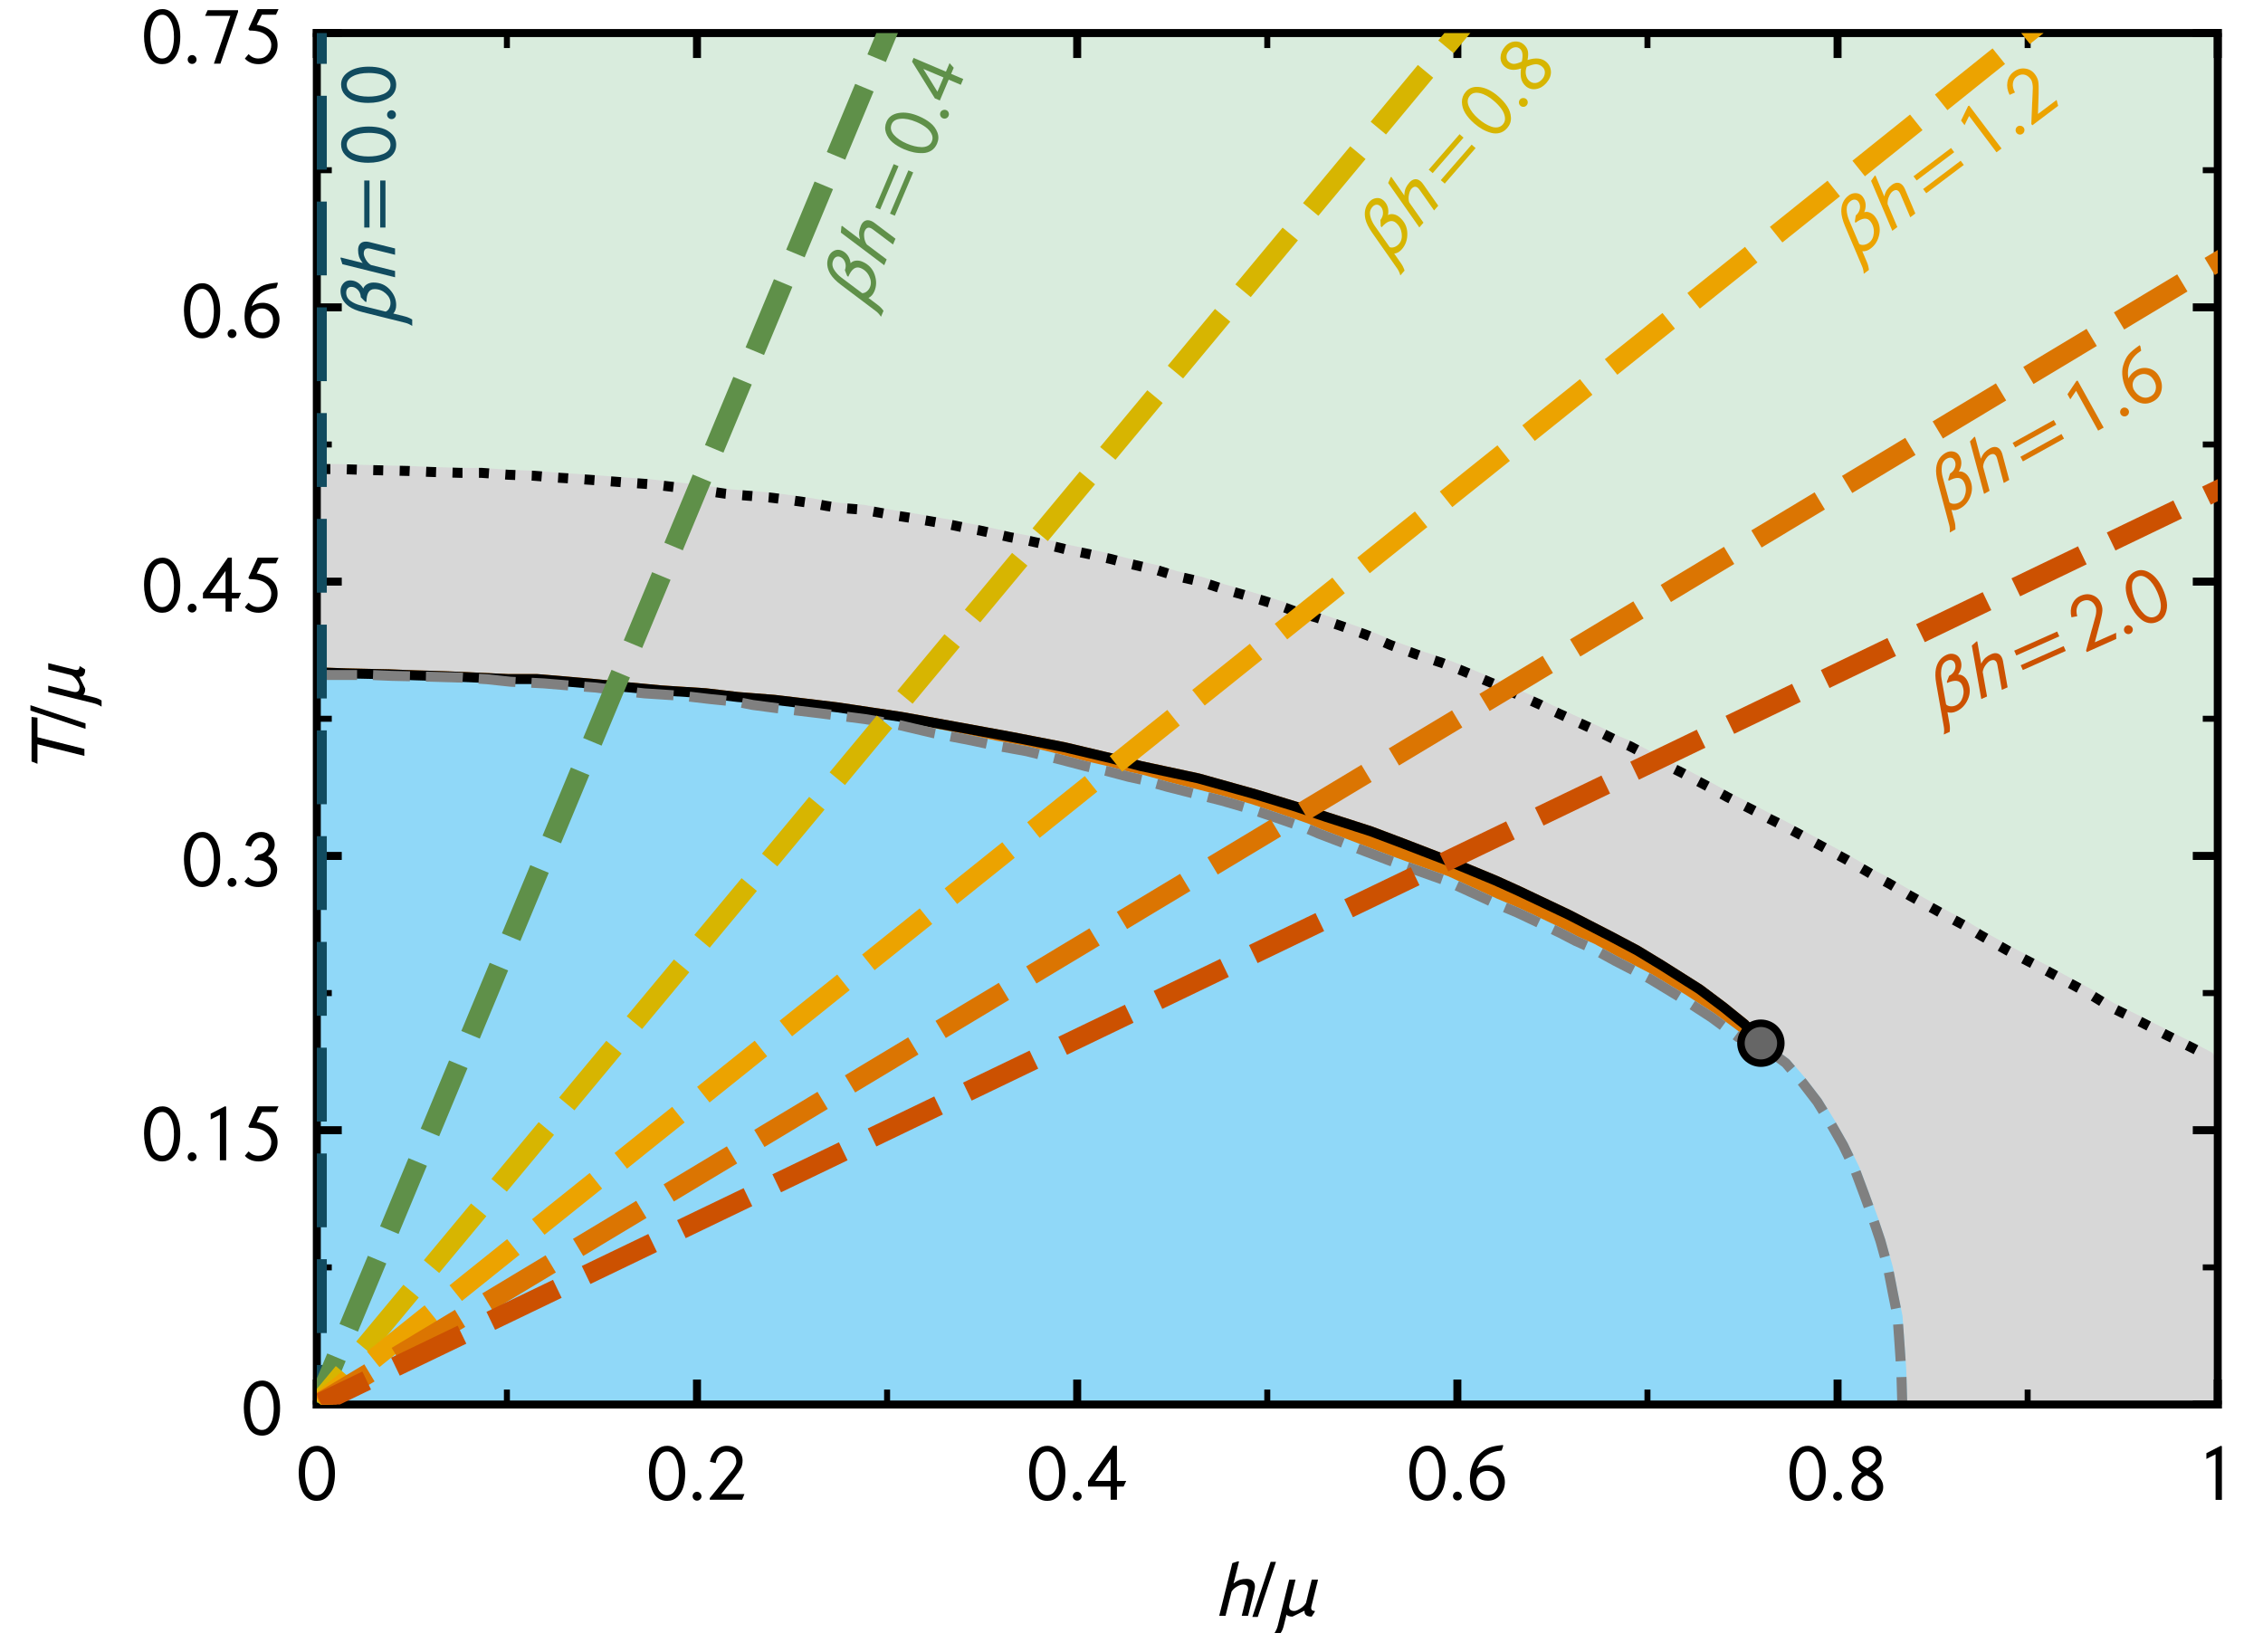 <?xml version="1.0" encoding="utf-8" standalone="no"?>
<!DOCTYPE svg PUBLIC "-//W3C//DTD SVG 1.1//EN"
  "http://www.w3.org/Graphics/SVG/1.1/DTD/svg11.dtd">
<!-- Created with matplotlib (http://matplotlib.org/) -->
<svg height="165.6pt" version="1.1" viewBox="0 0 226.8 165.6" width="226.8pt" xmlns="http://www.w3.org/2000/svg" xmlns:xlink="http://www.w3.org/1999/xlink">
 <defs>
  <style type="text/css">
*{stroke-linecap:butt;stroke-linejoin:round;}
  </style>
 </defs>
 <g id="figure_1">
  <g id="patch_1">
   <path d="M 0 165.6 
L 226.8 165.6 
L 226.8 0 
L 0 0 
z
" style="fill:#ffffff;"/>
  </g>
  <g id="axes_1">
   <g id="patch_2">
    <path d="M 31.752 140.76 
L 222.264 140.76 
L 222.264 3.312 
L 31.752 3.312 
z
" style="fill:#ffffff;"/>
   </g>
   <g id="PolyCollection_1">
    <defs>
     <path d="M 32.108 -118.589 
L 32.108 -208.104 
L 34.031 -208.104 
L 36.914 -208.104 
L 40.951 -208.104 
L 43.065 -208.104 
L 46.141 -208.104 
L 48.256 -208.104 
L 50.947 -208.104 
L 53.446 -208.104 
L 55.752 -208.104 
L 57.29 -208.104 
L 59.981 -208.104 
L 62.48 -208.104 
L 65.171 -208.104 
L 67.574 -208.104 
L 70.168 -208.104 
L 72.667 -208.104 
L 73.628 -208.104 
L 77.088 -208.104 
L 78.625 -208.104 
L 81.316 -208.104 
L 82.854 -208.104 
L 84.103 -208.104 
L 86.506 -208.104 
L 88.62 -208.104 
L 89.677 -208.104 
L 91.502 -208.104 
L 95.346 -208.104 
L 96.691 -208.104 
L 98.229 -208.104 
L 99.958 -208.104 
L 101.207 -208.104 
L 102.745 -208.104 
L 103.609 -208.104 
L 105.339 -208.104 
L 106.876 -208.104 
L 109.182 -208.104 
L 111.296 -208.104 
L 112.737 -208.104 
L 116.004 -208.104 
L 117.829 -208.104 
L 120.328 -208.104 
L 122.633 -208.104 
L 124.651 -208.104 
L 126.572 -208.104 
L 128.397 -208.104 
L 129.934 -208.104 
L 131.952 -208.104 
L 134.45 -208.104 
L 136.851 -208.104 
L 137.812 -208.104 
L 139.348 -208.104 
L 142.23 -208.104 
L 144.536 -208.104 
L 146.265 -208.104 
L 147.417 -208.104 
L 149.915 -208.104 
L 152.028 -208.104 
L 152.412 -208.104 
L 154.333 -208.104 
L 155.485 -208.104 
L 157.983 -208.104 
L 160.288 -208.104 
L 161.056 -208.104 
L 162.016 -208.104 
L 163.361 -208.104 
L 166.05 -208.104 
L 167.01 -208.104 
L 168.547 -208.104 
L 171.428 -208.104 
L 173.156 -208.104 
L 176.133 -208.104 
L 177.382 -208.104 
L 178.726 -208.104 
L 181.031 -208.104 
L 183.144 -208.104 
L 185.064 -208.104 
L 187.849 -208.104 
L 189.29 -208.104 
L 191.402 -208.104 
L 194.475 -208.104 
L 196.78 -208.104 
L 198.508 -208.104 
L 201.197 -208.104 
L 205.038 -208.104 
L 207.151 -208.104 
L 209.264 -208.104 
L 211.568 -208.104 
L 214.449 -208.104 
L 217.042 -208.104 
L 219.731 -208.104 
L 221.364 -208.104 
L 221.364 -59.723 
L 221.364 -59.723 
L 219.731 -60.576 
L 217.042 -61.904 
L 214.449 -63.231 
L 211.568 -64.653 
L 209.264 -66.074 
L 207.151 -67.212 
L 205.038 -68.349 
L 201.197 -70.34 
L 198.508 -71.857 
L 196.78 -72.899 
L 194.475 -74.132 
L 191.402 -75.838 
L 189.29 -77.07 
L 187.849 -77.829 
L 185.064 -79.44 
L 183.144 -80.483 
L 181.031 -81.62 
L 178.726 -82.853 
L 177.382 -83.516 
L 176.133 -84.18 
L 173.156 -85.696 
L 171.428 -86.644 
L 168.547 -88.161 
L 167.01 -88.919 
L 166.05 -89.393 
L 163.361 -90.815 
L 162.016 -91.384 
L 161.056 -91.858 
L 160.288 -92.237 
L 157.983 -93.28 
L 155.485 -94.417 
L 154.333 -94.986 
L 152.412 -95.839 
L 152.028 -96.029 
L 149.915 -96.977 
L 147.417 -98.019 
L 146.265 -98.493 
L 144.536 -99.157 
L 142.23 -99.915 
L 139.348 -100.958 
L 137.812 -101.621 
L 136.851 -102 
L 134.45 -102.854 
L 131.952 -103.707 
L 129.934 -104.275 
L 128.397 -104.844 
L 126.572 -105.413 
L 124.651 -105.982 
L 122.633 -106.55 
L 120.328 -107.309 
L 117.829 -107.878 
L 116.004 -108.446 
L 112.737 -109.205 
L 111.296 -109.584 
L 109.182 -110.058 
L 106.876 -110.532 
L 105.339 -110.911 
L 103.609 -111.29 
L 102.745 -111.48 
L 101.207 -111.764 
L 99.958 -112.048 
L 98.229 -112.428 
L 96.691 -112.712 
L 95.346 -112.996 
L 91.502 -113.66 
L 89.677 -113.944 
L 88.62 -114.134 
L 86.506 -114.513 
L 84.103 -114.703 
L 82.854 -114.892 
L 81.316 -115.177 
L 78.625 -115.556 
L 77.088 -115.745 
L 73.628 -116.03 
L 72.667 -116.124 
L 70.168 -116.504 
L 67.574 -116.788 
L 65.171 -117.072 
L 62.48 -117.262 
L 59.981 -117.452 
L 57.29 -117.641 
L 55.752 -117.736 
L 53.446 -117.925 
L 50.947 -118.02 
L 48.256 -118.21 
L 46.141 -118.21 
L 43.065 -118.305 
L 40.951 -118.399 
L 36.914 -118.494 
L 34.031 -118.589 
L 32.108 -118.589 
z
" id="m895376197c" style="stroke:#d9ecdd;"/>
    </defs>
    <g clip-path="url(#pa9eaf98e6b)">
     <use style="fill:#d9ecdd;stroke:#d9ecdd;" x="0" xlink:href="#m895376197c" y="165.6"/>
    </g>
   </g>
   <g id="PolyCollection_2">
    <defs>
     <path d="M 32.108 -118.589 
L 32.108 -24.84 
L 34.031 -24.84 
L 36.914 -24.84 
L 40.951 -24.84 
L 43.065 -24.84 
L 46.141 -24.84 
L 48.256 -24.84 
L 50.947 -24.84 
L 53.446 -24.84 
L 55.752 -24.84 
L 57.29 -24.84 
L 59.981 -24.84 
L 62.48 -24.84 
L 65.171 -24.84 
L 67.574 -24.84 
L 70.168 -24.84 
L 72.667 -24.84 
L 73.628 -24.84 
L 77.088 -24.84 
L 78.625 -24.84 
L 81.316 -24.84 
L 82.854 -24.84 
L 84.103 -24.84 
L 86.506 -24.84 
L 88.62 -24.84 
L 89.677 -24.84 
L 91.502 -24.84 
L 95.346 -24.84 
L 96.691 -24.84 
L 98.229 -24.84 
L 99.958 -24.84 
L 101.207 -24.84 
L 102.745 -24.84 
L 103.609 -24.84 
L 105.339 -24.84 
L 106.876 -24.84 
L 109.182 -24.84 
L 111.296 -24.84 
L 112.737 -24.84 
L 116.004 -24.84 
L 117.829 -24.84 
L 120.328 -24.84 
L 122.633 -24.84 
L 124.651 -24.84 
L 126.572 -24.84 
L 128.397 -24.84 
L 129.934 -24.84 
L 131.952 -24.84 
L 134.45 -24.84 
L 136.851 -24.84 
L 137.812 -24.84 
L 139.348 -24.84 
L 142.23 -24.84 
L 144.536 -24.84 
L 146.265 -24.84 
L 147.417 -24.84 
L 149.915 -24.84 
L 152.028 -24.84 
L 152.412 -24.84 
L 154.333 -24.84 
L 155.485 -24.84 
L 157.983 -24.84 
L 160.288 -24.84 
L 161.056 -24.84 
L 162.016 -24.84 
L 163.361 -24.84 
L 166.05 -24.84 
L 167.01 -24.84 
L 168.547 -24.84 
L 171.428 -24.84 
L 173.156 -24.84 
L 176.133 -24.84 
L 177.382 -24.84 
L 178.726 -24.84 
L 181.031 -24.84 
L 183.144 -24.84 
L 185.064 -24.84 
L 187.849 -24.84 
L 189.29 -24.84 
L 191.402 -24.84 
L 194.475 -24.84 
L 196.78 -24.84 
L 198.508 -24.84 
L 201.197 -24.84 
L 205.038 -24.84 
L 207.151 -24.84 
L 209.264 -24.84 
L 211.568 -24.84 
L 214.449 -24.84 
L 217.042 -24.84 
L 219.731 -24.84 
L 221.364 -24.84 
L 221.364 -59.723 
L 221.364 -59.723 
L 219.731 -60.576 
L 217.042 -61.904 
L 214.449 -63.231 
L 211.568 -64.653 
L 209.264 -66.074 
L 207.151 -67.212 
L 205.038 -68.349 
L 201.197 -70.34 
L 198.508 -71.857 
L 196.78 -72.899 
L 194.475 -74.132 
L 191.402 -75.838 
L 189.29 -77.07 
L 187.849 -77.829 
L 185.064 -79.44 
L 183.144 -80.483 
L 181.031 -81.62 
L 178.726 -82.853 
L 177.382 -83.516 
L 176.133 -84.18 
L 173.156 -85.696 
L 171.428 -86.644 
L 168.547 -88.161 
L 167.01 -88.919 
L 166.05 -89.393 
L 163.361 -90.815 
L 162.016 -91.384 
L 161.056 -91.858 
L 160.288 -92.237 
L 157.983 -93.28 
L 155.485 -94.417 
L 154.333 -94.986 
L 152.412 -95.839 
L 152.028 -96.029 
L 149.915 -96.977 
L 147.417 -98.019 
L 146.265 -98.493 
L 144.536 -99.157 
L 142.23 -99.915 
L 139.348 -100.958 
L 137.812 -101.621 
L 136.851 -102 
L 134.45 -102.854 
L 131.952 -103.707 
L 129.934 -104.275 
L 128.397 -104.844 
L 126.572 -105.413 
L 124.651 -105.982 
L 122.633 -106.55 
L 120.328 -107.309 
L 117.829 -107.878 
L 116.004 -108.446 
L 112.737 -109.205 
L 111.296 -109.584 
L 109.182 -110.058 
L 106.876 -110.532 
L 105.339 -110.911 
L 103.609 -111.29 
L 102.745 -111.48 
L 101.207 -111.764 
L 99.958 -112.048 
L 98.229 -112.428 
L 96.691 -112.712 
L 95.346 -112.996 
L 91.502 -113.66 
L 89.677 -113.944 
L 88.62 -114.134 
L 86.506 -114.513 
L 84.103 -114.703 
L 82.854 -114.892 
L 81.316 -115.177 
L 78.625 -115.556 
L 77.088 -115.745 
L 73.628 -116.03 
L 72.667 -116.124 
L 70.168 -116.504 
L 67.574 -116.788 
L 65.171 -117.072 
L 62.48 -117.262 
L 59.981 -117.452 
L 57.29 -117.641 
L 55.752 -117.736 
L 53.446 -117.925 
L 50.947 -118.02 
L 48.256 -118.21 
L 46.141 -118.21 
L 43.065 -118.305 
L 40.951 -118.399 
L 36.914 -118.494 
L 34.031 -118.589 
L 32.108 -118.589 
z
" id="ma0574cd0d8" style="stroke:#d7d7d7;"/>
    </defs>
    <g clip-path="url(#pa9eaf98e6b)">
     <use style="fill:#d7d7d7;stroke:#d7d7d7;" x="0" xlink:href="#ma0574cd0d8" y="165.6"/>
    </g>
   </g>
   <g id="PolyCollection_3">
    <defs>
     <path d="M 31.976 -24.84 
L 31.976 -98.209 
L 32.073 -98.209 
L 34.764 -98.114 
L 38.993 -98.019 
L 41.492 -97.924 
L 44.568 -97.83 
L 46.874 -97.735 
L 50.911 -97.545 
L 53.795 -97.545 
L 56.101 -97.356 
L 59.369 -97.071 
L 62.252 -96.787 
L 66.288 -96.408 
L 70.71 -96.123 
L 73.977 -95.744 
L 77.629 -95.46 
L 80.032 -95.175 
L 83.972 -94.702 
L 90.314 -93.754 
L 96.08 -92.711 
L 101.268 -91.763 
L 106.649 -90.72 
L 111.453 -89.583 
L 114.336 -88.824 
L 120.101 -87.592 
L 125.865 -85.981 
L 129.9 -84.748 
L 132.974 -83.706 
L 137.393 -82.284 
L 140.659 -81.051 
L 145.078 -79.345 
L 149.881 -77.355 
L 152.186 -76.312 
L 157.18 -73.942 
L 161.597 -71.667 
L 164.094 -70.34 
L 166.591 -68.823 
L 170.335 -66.454 
L 172.735 -64.653 
L 174.847 -62.946 
L 176.478 -61.05 
L 176.478 -24.84 
L 176.478 -24.84 
L 174.847 -24.84 
L 172.735 -24.84 
L 170.335 -24.84 
L 166.591 -24.84 
L 164.094 -24.84 
L 161.597 -24.84 
L 157.18 -24.84 
L 152.186 -24.84 
L 149.881 -24.84 
L 145.078 -24.84 
L 140.659 -24.84 
L 137.393 -24.84 
L 132.974 -24.84 
L 129.9 -24.84 
L 125.865 -24.84 
L 120.101 -24.84 
L 114.336 -24.84 
L 111.453 -24.84 
L 106.649 -24.84 
L 101.268 -24.84 
L 96.08 -24.84 
L 90.314 -24.84 
L 83.972 -24.84 
L 80.032 -24.84 
L 77.629 -24.84 
L 73.977 -24.84 
L 70.71 -24.84 
L 66.288 -24.84 
L 62.252 -24.84 
L 59.369 -24.84 
L 56.101 -24.84 
L 53.795 -24.84 
L 50.911 -24.84 
L 46.874 -24.84 
L 44.568 -24.84 
L 41.492 -24.84 
L 38.993 -24.84 
L 34.764 -24.84 
L 32.073 -24.84 
L 31.976 -24.84 
z
" id="me66c78b70e" style="stroke:#db7502;"/>
    </defs>
    <g clip-path="url(#pa9eaf98e6b)">
     <use style="fill:#db7502;stroke:#db7502;" x="0" xlink:href="#me66c78b70e" y="165.6"/>
    </g>
   </g>
   <g id="PolyCollection_4">
    <defs>
     <path d="M 32.087 -24.84 
L 32.087 -97.953 
L 37.277 -97.948 
L 39.285 -97.864 
L 43.136 -97.779 
L 46.149 -97.694 
L 48.828 -97.526 
L 51.172 -97.277 
L 54.52 -97.109 
L 57.533 -96.859 
L 59.709 -96.693 
L 63.058 -96.278 
L 64.564 -96.111 
L 68.415 -95.861 
L 71.261 -95.529 
L 73.772 -95.279 
L 75.446 -94.948 
L 77.957 -94.616 
L 82.142 -94.118 
L 86.662 -93.537 
L 89.676 -93.04 
L 93.526 -92.13 
L 97.377 -91.385 
L 99.72 -90.888 
L 102.901 -90.308 
L 106.249 -89.481 
L 108.76 -88.82 
L 110.937 -88.323 
L 113.113 -87.744 
L 114.62 -87.413 
L 116.963 -86.752 
L 122.488 -85.346 
L 125.334 -84.519 
L 128.012 -83.61 
L 130.858 -82.618 
L 132.198 -82.04 
L 135.881 -80.636 
L 139.145 -79.397 
L 140.736 -78.818 
L 144.921 -77.331 
L 147.265 -76.257 
L 149.776 -75.101 
L 152.119 -74.11 
L 154.045 -73.202 
L 156.305 -72.128 
L 157.895 -71.302 
L 159.569 -70.559 
L 161.829 -69.321 
L 165.345 -67.504 
L 168.609 -65.523 
L 171.539 -63.625 
L 174.217 -61.644 
L 176.478 -61.05 
L 176.478 -24.84 
L 176.478 -24.84 
L 174.217 -24.84 
L 171.539 -24.84 
L 168.609 -24.84 
L 165.345 -24.84 
L 161.829 -24.84 
L 159.569 -24.84 
L 157.895 -24.84 
L 156.305 -24.84 
L 154.045 -24.84 
L 152.119 -24.84 
L 149.776 -24.84 
L 147.265 -24.84 
L 144.921 -24.84 
L 140.736 -24.84 
L 139.145 -24.84 
L 135.881 -24.84 
L 132.198 -24.84 
L 130.858 -24.84 
L 128.012 -24.84 
L 125.334 -24.84 
L 122.488 -24.84 
L 116.963 -24.84 
L 114.62 -24.84 
L 113.113 -24.84 
L 110.937 -24.84 
L 108.76 -24.84 
L 106.249 -24.84 
L 102.901 -24.84 
L 99.72 -24.84 
L 97.377 -24.84 
L 93.526 -24.84 
L 89.676 -24.84 
L 86.662 -24.84 
L 82.142 -24.84 
L 77.957 -24.84 
L 75.446 -24.84 
L 73.772 -24.84 
L 71.261 -24.84 
L 68.415 -24.84 
L 64.564 -24.84 
L 63.058 -24.84 
L 59.709 -24.84 
L 57.533 -24.84 
L 54.52 -24.84 
L 51.172 -24.84 
L 48.828 -24.84 
L 46.149 -24.84 
L 43.136 -24.84 
L 39.285 -24.84 
L 37.277 -24.84 
L 32.087 -24.84 
z
" id="m03835a89c2" style="stroke:#90d8f8;"/>
    </defs>
    <g clip-path="url(#pa9eaf98e6b)">
     <use style="fill:#90d8f8;stroke:#90d8f8;" x="0" xlink:href="#m03835a89c2" y="165.6"/>
    </g>
   </g>
   <g id="PolyCollection_5">
    <defs>
     <path d="M 176.669 -24.84 
L 176.669 -60.766 
L 178.973 -59.06 
L 180.604 -57.164 
L 182.138 -55.173 
L 183.48 -52.993 
L 184.726 -50.813 
L 185.875 -48.443 
L 186.832 -45.884 
L 187.693 -43.514 
L 188.458 -41.239 
L 189.222 -38.49 
L 189.699 -36.025 
L 190.175 -33.656 
L 190.363 -31.001 
L 190.55 -28.253 
L 190.641 -25.124 
L 190.641 -24.84 
L 190.641 -24.84 
L 190.55 -24.84 
L 190.363 -24.84 
L 190.175 -24.84 
L 189.699 -24.84 
L 189.222 -24.84 
L 188.458 -24.84 
L 187.693 -24.84 
L 186.832 -24.84 
L 185.875 -24.84 
L 184.726 -24.84 
L 183.48 -24.84 
L 182.138 -24.84 
L 180.604 -24.84 
L 178.973 -24.84 
L 176.669 -24.84 
z
" id="m99c055a693" style="stroke:#90d8f8;"/>
    </defs>
    <g clip-path="url(#pa9eaf98e6b)">
     <use style="fill:#90d8f8;stroke:#90d8f8;" x="0" xlink:href="#m99c055a693" y="165.6"/>
    </g>
   </g>
   <g id="matplotlib.axis_1">
    <g id="xtick_1">
     <g id="line2d_1">
      <defs>
       <path d="M 0 0 
L 0 -2.5 
" id="mea9281aad5" style="stroke:#000000;stroke-width:0.8;"/>
      </defs>
      <g>
       <use style="stroke:#000000;stroke-width:0.8;" x="31.752" xlink:href="#mea9281aad5" y="140.76"/>
      </g>
     </g>
     <g id="line2d_2">
      <defs>
       <path d="M 0 0 
L 0 2.5 
" id="m3c23263676" style="stroke:#000000;stroke-width:0.8;"/>
      </defs>
      <g>
       <use style="stroke:#000000;stroke-width:0.8;" x="31.752" xlink:href="#m3c23263676" y="3.312"/>
      </g>
     </g>
     <g id="text_1">
      <!-- $0$ -->
      <defs>
       <path d="M 47.703 33 
Q 47.703 23.797 45.547 16.344 
Q 43.406 8.906 38.094 3.75 
Q 32.797 -1.406 25 -1.406 
Q 18.797 -1.406 14.25 1.688 
Q 9.703 4.797 7.203 10.047 
Q 4.703 15.297 3.5 21.141 
Q 2.297 27 2.297 33.594 
Q 2.297 42.906 4.594 50.344 
Q 6.906 57.797 12.297 62.688 
Q 17.703 67.594 25.406 67.594 
Q 35.203 67.594 41.453 57.938 
Q 47.703 48.297 47.703 33 
z
M 39.797 33 
Q 39.797 45.203 35.75 52.844 
Q 31.703 60.5 25.203 60.5 
Q 17.797 60.5 14 52.75 
Q 10.203 45 10.203 33.406 
Q 10.203 28.203 10.953 23.547 
Q 11.703 18.906 13.344 14.75 
Q 15 10.594 18 8.141 
Q 21 5.703 25 5.703 
Q 30.094 5.703 33.547 9.797 
Q 37 13.906 38.391 19.844 
Q 39.797 25.797 39.797 33 
z
" id="STIXGeneral-Regular-1d7e2"/>
      </defs>
      <g transform="translate(29.752 150.339)scale(0.08 -0.08)">
       <use transform="translate(0 0.406)" xlink:href="#STIXGeneral-Regular-1d7e2"/>
      </g>
     </g>
    </g>
    <g id="xtick_2">
     <g id="line2d_3">
      <g>
       <use style="stroke:#000000;stroke-width:0.8;" x="69.854" xlink:href="#mea9281aad5" y="140.76"/>
      </g>
     </g>
     <g id="line2d_4">
      <g>
       <use style="stroke:#000000;stroke-width:0.8;" x="69.854" xlink:href="#m3c23263676" y="3.312"/>
      </g>
     </g>
     <g id="text_2">
      <!-- $0.2$ -->
      <defs>
       <path d="M 18.094 4.297 
Q 18.094 2.094 16.438 0.5 
Q 14.797 -1.094 12.5 -1.094 
Q 10.203 -1.094 8.594 0.5 
Q 7 2.094 7 4.391 
Q 7 6.703 8.641 8.344 
Q 10.297 10 12.594 10 
Q 14.797 10 16.438 8.297 
Q 18.094 6.594 18.094 4.297 
z
" id="STIXGeneral-Regular-2e"/>
       <path d="M 46.906 7.094 
L 44 0 
L 3.5 0 
L 3.5 2.094 
L 21 23.5 
L 21 23.406 
L 26.594 30.203 
Q 30.5 34.906 32.094 36.953 
Q 33.703 39 35.203 41.953 
Q 36.703 44.906 36.703 47.5 
Q 36.703 53.703 33.344 57.094 
Q 30 60.5 24.203 60.5 
Q 19.594 60.5 15.75 56.703 
Q 11.906 52.906 10.906 45.906 
L 3.703 47.594 
Q 5.297 56.5 11.188 62.047 
Q 17.094 67.594 24.906 67.594 
Q 33.594 67.594 39.094 62.188 
Q 44.594 56.797 44.594 49.094 
Q 44.594 43.5 42.5 39.453 
Q 40.406 35.406 33.703 27 
L 17.703 7.094 
z
" id="STIXGeneral-Regular-1d7e4"/>
      </defs>
      <g transform="translate(64.854 150.339)scale(0.08 -0.08)">
       <use transform="translate(0 0.406)" xlink:href="#STIXGeneral-Regular-1d7e2"/>
       <use transform="translate(50 0.406)" xlink:href="#STIXGeneral-Regular-2e"/>
       <use transform="translate(75 0.406)" xlink:href="#STIXGeneral-Regular-1d7e4"/>
      </g>
     </g>
    </g>
    <g id="xtick_3">
     <g id="line2d_5">
      <g>
       <use style="stroke:#000000;stroke-width:0.8;" x="107.957" xlink:href="#mea9281aad5" y="140.76"/>
      </g>
     </g>
     <g id="line2d_6">
      <g>
       <use style="stroke:#000000;stroke-width:0.8;" x="107.957" xlink:href="#m3c23263676" y="3.312"/>
      </g>
     </g>
     <g id="text_3">
      <!-- $0.4$ -->
      <defs>
       <path d="M 48.906 23.594 
L 45.594 16.5 
L 37.297 16.5 
L 37.297 0 
L 29.406 0 
L 29.406 16.5 
L 1.094 16.5 
L 1.094 23.297 
L 32.297 67.594 
L 37.297 67.594 
L 37.297 23.594 
z
M 29.406 23.594 
L 29.406 51 
L 10 23.594 
z
" id="STIXGeneral-Regular-1d7e6"/>
      </defs>
      <g transform="translate(102.957 150.339)scale(0.08 -0.08)">
       <use transform="translate(0 0.406)" xlink:href="#STIXGeneral-Regular-1d7e2"/>
       <use transform="translate(50 0.406)" xlink:href="#STIXGeneral-Regular-2e"/>
       <use transform="translate(75 0.406)" xlink:href="#STIXGeneral-Regular-1d7e6"/>
      </g>
     </g>
    </g>
    <g id="xtick_4">
     <g id="line2d_7">
      <g>
       <use style="stroke:#000000;stroke-width:0.8;" x="146.059" xlink:href="#mea9281aad5" y="140.76"/>
      </g>
     </g>
     <g id="line2d_8">
      <g>
       <use style="stroke:#000000;stroke-width:0.8;" x="146.059" xlink:href="#m3c23263676" y="3.312"/>
      </g>
     </g>
     <g id="text_4">
      <!-- $0.6$ -->
      <defs>
       <path d="M 44.797 66.797 
L 43 61.5 
Q 31.594 60.703 23.641 54.953 
Q 15.703 49.203 12.203 38.797 
Q 18.094 43.094 25.906 43.094 
Q 34.5 43.094 40.75 37.297 
Q 47 31.5 47 22 
Q 47 12.297 40.953 5.438 
Q 34.906 -1.406 25.703 -1.406 
Q 18 -1.406 12.75 2.641 
Q 7.5 6.703 5.344 12.75 
Q 3.203 18.797 3.203 26.406 
Q 3.203 34.906 6.203 43.047 
Q 9.203 51.203 14.297 56.203 
Q 21 62.797 27.094 65.047 
Q 33.203 67.297 44.703 68.406 
z
M 39 20.703 
Q 39 27.906 34.891 31.953 
Q 30.797 36 25.094 36 
Q 19.906 36 16 32.953 
Q 12.094 29.906 11.203 24 
Q 11.203 15.906 15.203 10.797 
Q 19.203 5.703 26 5.703 
Q 31.5 5.703 35.25 9.953 
Q 39 14.203 39 20.703 
z
" id="STIXGeneral-Regular-1d7e8"/>
      </defs>
      <g transform="translate(141.059 150.339)scale(0.08 -0.08)">
       <use transform="translate(0 0.594)" xlink:href="#STIXGeneral-Regular-1d7e2"/>
       <use transform="translate(50 0.594)" xlink:href="#STIXGeneral-Regular-2e"/>
       <use transform="translate(75 0.594)" xlink:href="#STIXGeneral-Regular-1d7e8"/>
      </g>
     </g>
    </g>
    <g id="xtick_5">
     <g id="line2d_9">
      <g>
       <use style="stroke:#000000;stroke-width:0.8;" x="184.162" xlink:href="#mea9281aad5" y="140.76"/>
      </g>
     </g>
     <g id="line2d_10">
      <g>
       <use style="stroke:#000000;stroke-width:0.8;" x="184.162" xlink:href="#m3c23263676" y="3.312"/>
      </g>
     </g>
     <g id="text_5">
      <!-- $0.8$ -->
      <defs>
       <path d="M 44.703 16.094 
Q 44.703 8.797 39.391 3.688 
Q 34.094 -1.406 24.797 -1.406 
Q 16.297 -1.406 10.594 3.438 
Q 4.906 8.297 4.906 15.406 
Q 4.906 20.797 7.75 25.25 
Q 10.594 29.703 17.703 34.5 
Q 6 41.406 6 51.406 
Q 6 58.594 11.547 63.094 
Q 17.094 67.594 25.594 67.594 
Q 32.906 67.594 37.797 62.844 
Q 42.703 58.094 42.703 52 
Q 42.703 46.406 40.094 42.703 
Q 37.5 39 31.094 35.297 
Q 44.703 27 44.703 16.094 
z
M 35.5 51.5 
Q 35.5 55.5 32.391 58 
Q 29.297 60.5 24.406 60.5 
Q 19.797 60.5 16.844 57.844 
Q 13.906 55.203 13.906 51.797 
Q 13.906 47.5 16.344 44.844 
Q 18.797 42.203 24.906 39.406 
Q 35.5 45.203 35.5 51.5 
z
M 27.594 28.594 
L 24.094 30.5 
Q 18.906 28.703 15.844 24.641 
Q 12.797 20.594 12.797 16.297 
Q 12.797 11.797 16 8.75 
Q 19.203 5.703 25.203 5.703 
Q 29.797 5.703 33.297 8.453 
Q 36.797 11.203 36.797 15.797 
Q 36.797 20 34.688 22.953 
Q 32.594 25.906 27.594 28.594 
z
" id="STIXGeneral-Regular-1d7ea"/>
      </defs>
      <g transform="translate(179.162 150.339)scale(0.08 -0.08)">
       <use transform="translate(0 0.406)" xlink:href="#STIXGeneral-Regular-1d7e2"/>
       <use transform="translate(50 0.406)" xlink:href="#STIXGeneral-Regular-2e"/>
       <use transform="translate(75 0.406)" xlink:href="#STIXGeneral-Regular-1d7ea"/>
      </g>
     </g>
    </g>
    <g id="xtick_6">
     <g id="line2d_11">
      <g>
       <use style="stroke:#000000;stroke-width:0.8;" x="222.264" xlink:href="#mea9281aad5" y="140.76"/>
      </g>
     </g>
     <g id="line2d_12">
      <g>
       <use style="stroke:#000000;stroke-width:0.8;" x="222.264" xlink:href="#m3c23263676" y="3.312"/>
      </g>
     </g>
     <g id="text_6">
      <!-- $1$ -->
      <defs>
       <path d="M 30.203 0 
L 22.297 0 
L 22.297 57 
Q 20.094 56 15.75 53.75 
Q 11.406 51.5 10.797 51.203 
L 10.797 58.5 
L 28.797 67.703 
L 30.203 67.203 
z
" id="STIXGeneral-Regular-1d7e3"/>
      </defs>
      <g transform="translate(220.264 150.339)scale(0.08 -0.08)">
       <use transform="translate(0 0.297)" xlink:href="#STIXGeneral-Regular-1d7e3"/>
      </g>
     </g>
    </g>
    <g id="xtick_7">
     <g id="line2d_13">
      <defs>
       <path d="M 0 0 
L 0 -1.5 
" id="mf7447205b2" style="stroke:#000000;stroke-width:0.6;"/>
      </defs>
      <g>
       <use style="stroke:#000000;stroke-width:0.6;" x="50.803" xlink:href="#mf7447205b2" y="140.76"/>
      </g>
     </g>
     <g id="line2d_14">
      <defs>
       <path d="M 0 0 
L 0 1.5 
" id="m37e9e8464d" style="stroke:#000000;stroke-width:0.6;"/>
      </defs>
      <g>
       <use style="stroke:#000000;stroke-width:0.6;" x="50.803" xlink:href="#m37e9e8464d" y="3.312"/>
      </g>
     </g>
    </g>
    <g id="xtick_8">
     <g id="line2d_15">
      <g>
       <use style="stroke:#000000;stroke-width:0.6;" x="88.906" xlink:href="#mf7447205b2" y="140.76"/>
      </g>
     </g>
     <g id="line2d_16">
      <g>
       <use style="stroke:#000000;stroke-width:0.6;" x="88.906" xlink:href="#m37e9e8464d" y="3.312"/>
      </g>
     </g>
    </g>
    <g id="xtick_9">
     <g id="line2d_17">
      <g>
       <use style="stroke:#000000;stroke-width:0.6;" x="127.008" xlink:href="#mf7447205b2" y="140.76"/>
      </g>
     </g>
     <g id="line2d_18">
      <g>
       <use style="stroke:#000000;stroke-width:0.6;" x="127.008" xlink:href="#m37e9e8464d" y="3.312"/>
      </g>
     </g>
    </g>
    <g id="xtick_10">
     <g id="line2d_19">
      <g>
       <use style="stroke:#000000;stroke-width:0.6;" x="165.11" xlink:href="#mf7447205b2" y="140.76"/>
      </g>
     </g>
     <g id="line2d_20">
      <g>
       <use style="stroke:#000000;stroke-width:0.6;" x="165.11" xlink:href="#m37e9e8464d" y="3.312"/>
      </g>
     </g>
    </g>
    <g id="xtick_11">
     <g id="line2d_21">
      <g>
       <use style="stroke:#000000;stroke-width:0.6;" x="203.213" xlink:href="#mf7447205b2" y="140.76"/>
      </g>
     </g>
     <g id="line2d_22">
      <g>
       <use style="stroke:#000000;stroke-width:0.6;" x="203.213" xlink:href="#m37e9e8464d" y="3.312"/>
      </g>
     </g>
    </g>
    <g id="text_7">
     <!-- $h/\mu$ -->
     <defs>
      <path d="M 31.094 67.906 
L 24.203 40.5 
Q 28.594 44 32.25 45.141 
Q 35.906 46.297 40.5 46.297 
Q 45.406 46.297 48.203 43.797 
Q 51 41.297 51 36.594 
Q 51 34.5 50.406 32.094 
L 42.406 0 
L 34.5 0 
L 42 30.406 
Q 42.5 32.594 42.5 33.797 
Q 42.5 39.203 36 39.203 
Q 33.094 39.203 28.641 36.703 
Q 24.203 34.203 21.703 30.203 
L 14.203 0 
L 6.297 0 
L 22.703 66 
L 30.297 68.406 
z
" id="STIXGeneral-Italic-1d629"/>
      <path d="M 28.703 67.594 
L 5.906 -1.406 
L -0.906 -1.406 
L 22 67.594 
z
" id="STIXGeneral-Regular-2f"/>
      <path d="M 53.594 45.297 
L 45.5 12.797 
Q 45 11 45 9.703 
Q 45 6.094 49.703 6.094 
L 49.297 4.703 
L 45.594 -1 
Q 39.406 -1 37.5 2.094 
Q 36.594 3.5 36.594 6.406 
L 21.594 -1 
Q 16 -1 14.094 1.5 
L 10.594 -12.594 
Q 9.297 -17.906 6.797 -21.5 
L -0.906 -21.5 
Q 2 -17 3.094 -12.703 
L 17.5 45.297 
L 25.406 45.297 
L 17.906 14.906 
Q 17.406 12.703 17.406 11.406 
Q 17.406 6.094 23.906 6.094 
Q 26.703 6.094 31.344 9.047 
Q 36 12 38.5 16.094 
L 45.703 45.297 
z
" id="STIXNonUnicode-Italic-e1e3"/>
     </defs>
     <g transform="translate(121.688 161.985)scale(0.08 -0.08)">
      <use transform="translate(0 0.594)" xlink:href="#STIXGeneral-Italic-1d629"/>
      <use transform="translate(48.7 0.594)" xlink:href="#STIXGeneral-Regular-2f"/>
      <use transform="translate(76.5 0.594)" xlink:href="#STIXNonUnicode-Italic-e1e3"/>
     </g>
    </g>
   </g>
   <g id="matplotlib.axis_2">
    <g id="ytick_1">
     <g id="line2d_23">
      <defs>
       <path d="M 0 0 
L 2.5 0 
" id="mec9662d131" style="stroke:#000000;stroke-width:0.8;"/>
      </defs>
      <g>
       <use style="stroke:#000000;stroke-width:0.8;" x="31.752" xlink:href="#mec9662d131" y="140.76"/>
      </g>
     </g>
     <g id="line2d_24">
      <defs>
       <path d="M 0 0 
L -2.5 0 
" id="ma23346c390" style="stroke:#000000;stroke-width:0.8;"/>
      </defs>
      <g>
       <use style="stroke:#000000;stroke-width:0.8;" x="222.264" xlink:href="#ma23346c390" y="140.76"/>
      </g>
     </g>
     <g id="text_8">
      <!-- $0$ -->
      <g transform="translate(24.252 143.799)scale(0.08 -0.08)">
       <use transform="translate(0 0.406)" xlink:href="#STIXGeneral-Regular-1d7e2"/>
      </g>
     </g>
    </g>
    <g id="ytick_2">
     <g id="line2d_25">
      <g>
       <use style="stroke:#000000;stroke-width:0.8;" x="31.752" xlink:href="#mec9662d131" y="113.27"/>
      </g>
     </g>
     <g id="line2d_26">
      <g>
       <use style="stroke:#000000;stroke-width:0.8;" x="222.264" xlink:href="#ma23346c390" y="113.27"/>
      </g>
     </g>
     <g id="text_9">
      <!-- $0.15$ -->
      <defs>
       <path d="M 45.797 67.594 
L 42.594 60.5 
L 24.906 60.5 
L 18.5 47.797 
Q 29.906 46.203 37.25 39.75 
Q 44.594 33.297 44.594 22.594 
Q 44.594 12.703 37.844 5.641 
Q 31.094 -1.406 21 -1.406 
Q 10 -1.406 3.594 5.594 
L 8.297 11.203 
Q 13.406 5.703 20.5 5.703 
Q 27.906 5.703 32.297 10.75 
Q 36.703 15.797 36.703 22.594 
Q 36.703 30 30.094 35.203 
Q 23.406 40.703 9.406 40.703 
L 8 42.406 
L 19.594 67.594 
z
" id="STIXGeneral-Regular-1d7e7"/>
      </defs>
      <g transform="translate(14.252 116.31)scale(0.08 -0.08)">
       <use transform="translate(0 0.297)" xlink:href="#STIXGeneral-Regular-1d7e2"/>
       <use transform="translate(50 0.297)" xlink:href="#STIXGeneral-Regular-2e"/>
       <use transform="translate(75 0.297)" xlink:href="#STIXGeneral-Regular-1d7e3"/>
       <use transform="translate(125 0.297)" xlink:href="#STIXGeneral-Regular-1d7e7"/>
      </g>
     </g>
    </g>
    <g id="ytick_3">
     <g id="line2d_27">
      <g>
       <use style="stroke:#000000;stroke-width:0.8;" x="31.752" xlink:href="#mec9662d131" y="85.781"/>
      </g>
     </g>
     <g id="line2d_28">
      <g>
       <use style="stroke:#000000;stroke-width:0.8;" x="222.264" xlink:href="#ma23346c390" y="85.781"/>
      </g>
     </g>
     <g id="text_10">
      <!-- $0.3$ -->
      <defs>
       <path d="M 11.297 49.203 
L 4.203 50.906 
Q 6.406 58.703 11.5 63.141 
Q 16.594 67.594 24.297 67.594 
Q 31.406 67.594 36.203 63.094 
Q 41 58.594 41 51.906 
Q 41 43 32.406 37 
Q 38 35 41.047 30.344 
Q 44.094 25.703 44.094 21 
Q 44.094 11.297 37.797 5 
Q 31.406 -1.406 20.5 -1.406 
Q 9.5 -1.406 3.094 5.594 
L 7.797 11.203 
Q 12.906 5.703 20 5.703 
Q 27.406 5.703 31.594 9.297 
Q 36.203 13.203 36.203 19.094 
Q 36.203 24.297 32.453 27.797 
Q 28.703 31.297 22.203 32.203 
L 15.797 32.203 
L 15.797 34.297 
L 20.594 39.406 
Q 25.094 39.406 29.094 42.844 
Q 33.094 46.297 33.094 51.203 
Q 33.094 55.406 30.438 57.953 
Q 27.797 60.5 24 60.5 
Q 20 60.5 16.547 57.641 
Q 13.094 54.797 11.297 49.203 
z
" id="STIXGeneral-Regular-1d7e5"/>
      </defs>
      <g transform="translate(18.252 88.82)scale(0.08 -0.08)">
       <use transform="translate(0 0.406)" xlink:href="#STIXGeneral-Regular-1d7e2"/>
       <use transform="translate(50 0.406)" xlink:href="#STIXGeneral-Regular-2e"/>
       <use transform="translate(75 0.406)" xlink:href="#STIXGeneral-Regular-1d7e5"/>
      </g>
     </g>
    </g>
    <g id="ytick_4">
     <g id="line2d_29">
      <g>
       <use style="stroke:#000000;stroke-width:0.8;" x="31.752" xlink:href="#mec9662d131" y="58.291"/>
      </g>
     </g>
     <g id="line2d_30">
      <g>
       <use style="stroke:#000000;stroke-width:0.8;" x="222.264" xlink:href="#ma23346c390" y="58.291"/>
      </g>
     </g>
     <g id="text_11">
      <!-- $0.45$ -->
      <g transform="translate(14.252 61.331)scale(0.08 -0.08)">
       <use transform="translate(0 0.406)" xlink:href="#STIXGeneral-Regular-1d7e2"/>
       <use transform="translate(50 0.406)" xlink:href="#STIXGeneral-Regular-2e"/>
       <use transform="translate(75 0.406)" xlink:href="#STIXGeneral-Regular-1d7e6"/>
       <use transform="translate(125 0.406)" xlink:href="#STIXGeneral-Regular-1d7e7"/>
      </g>
     </g>
    </g>
    <g id="ytick_5">
     <g id="line2d_31">
      <g>
       <use style="stroke:#000000;stroke-width:0.8;" x="31.752" xlink:href="#mec9662d131" y="30.802"/>
      </g>
     </g>
     <g id="line2d_32">
      <g>
       <use style="stroke:#000000;stroke-width:0.8;" x="222.264" xlink:href="#ma23346c390" y="30.802"/>
      </g>
     </g>
     <g id="text_12">
      <!-- $0.6$ -->
      <g transform="translate(18.252 33.841)scale(0.08 -0.08)">
       <use transform="translate(0 0.594)" xlink:href="#STIXGeneral-Regular-1d7e2"/>
       <use transform="translate(50 0.594)" xlink:href="#STIXGeneral-Regular-2e"/>
       <use transform="translate(75 0.594)" xlink:href="#STIXGeneral-Regular-1d7e8"/>
      </g>
     </g>
    </g>
    <g id="ytick_6">
     <g id="line2d_33">
      <g>
       <use style="stroke:#000000;stroke-width:0.8;" x="31.752" xlink:href="#mec9662d131" y="3.312"/>
      </g>
     </g>
     <g id="line2d_34">
      <g>
       <use style="stroke:#000000;stroke-width:0.8;" x="222.264" xlink:href="#ma23346c390" y="3.312"/>
      </g>
     </g>
     <g id="text_13">
      <!-- $0.75$ -->
      <defs>
       <path d="M 45.094 64.203 
L 23 -0.797 
L 14.797 -0.797 
L 35.406 59.094 
L 3.797 59.094 
L 6.906 66.203 
L 45.094 66.203 
z
" id="STIXGeneral-Regular-1d7e9"/>
      </defs>
      <g transform="translate(14.252 6.351)scale(0.08 -0.08)">
       <use transform="translate(0 0.406)" xlink:href="#STIXGeneral-Regular-1d7e2"/>
       <use transform="translate(50 0.406)" xlink:href="#STIXGeneral-Regular-2e"/>
       <use transform="translate(75 0.406)" xlink:href="#STIXGeneral-Regular-1d7e9"/>
       <use transform="translate(125 0.406)" xlink:href="#STIXGeneral-Regular-1d7e7"/>
      </g>
     </g>
    </g>
    <g id="ytick_7">
     <g id="line2d_35">
      <defs>
       <path d="M 0 0 
L 1.5 0 
" id="me3762d53af" style="stroke:#000000;stroke-width:0.6;"/>
      </defs>
      <g>
       <use style="stroke:#000000;stroke-width:0.6;" x="31.752" xlink:href="#me3762d53af" y="127.015"/>
      </g>
     </g>
     <g id="line2d_36">
      <defs>
       <path d="M 0 0 
L -1.5 0 
" id="m83670f9cfc" style="stroke:#000000;stroke-width:0.6;"/>
      </defs>
      <g>
       <use style="stroke:#000000;stroke-width:0.6;" x="222.264" xlink:href="#m83670f9cfc" y="127.015"/>
      </g>
     </g>
    </g>
    <g id="ytick_8">
     <g id="line2d_37">
      <g>
       <use style="stroke:#000000;stroke-width:0.6;" x="31.752" xlink:href="#me3762d53af" y="99.526"/>
      </g>
     </g>
     <g id="line2d_38">
      <g>
       <use style="stroke:#000000;stroke-width:0.6;" x="222.264" xlink:href="#m83670f9cfc" y="99.526"/>
      </g>
     </g>
    </g>
    <g id="ytick_9">
     <g id="line2d_39">
      <g>
       <use style="stroke:#000000;stroke-width:0.6;" x="31.752" xlink:href="#me3762d53af" y="72.036"/>
      </g>
     </g>
     <g id="line2d_40">
      <g>
       <use style="stroke:#000000;stroke-width:0.6;" x="222.264" xlink:href="#m83670f9cfc" y="72.036"/>
      </g>
     </g>
    </g>
    <g id="ytick_10">
     <g id="line2d_41">
      <g>
       <use style="stroke:#000000;stroke-width:0.6;" x="31.752" xlink:href="#me3762d53af" y="44.546"/>
      </g>
     </g>
     <g id="line2d_42">
      <g>
       <use style="stroke:#000000;stroke-width:0.6;" x="222.264" xlink:href="#m83670f9cfc" y="44.546"/>
      </g>
     </g>
    </g>
    <g id="ytick_11">
     <g id="line2d_43">
      <g>
       <use style="stroke:#000000;stroke-width:0.6;" x="31.752" xlink:href="#me3762d53af" y="17.057"/>
      </g>
     </g>
     <g id="line2d_44">
      <g>
       <use style="stroke:#000000;stroke-width:0.6;" x="222.264" xlink:href="#m83670f9cfc" y="17.057"/>
      </g>
     </g>
    </g>
    <g id="text_14">
     <!-- $T/\mu$ -->
     <defs>
      <path d="M 74.797 66.203 
L 73.906 58.797 
L 49.406 58.797 
L 34.703 0 
L 26 0 
L 40.594 58.797 
L 16.094 58.797 
L 19 66.203 
z
" id="STIXGeneral-Italic-1d61b"/>
     </defs>
     <g transform="translate(8.492 77.836)rotate(-90)scale(0.08 -0.08)">
      <use transform="translate(0 0.406)" xlink:href="#STIXGeneral-Italic-1d61b"/>
      <use transform="translate(60.8 0.406)" xlink:href="#STIXGeneral-Regular-2f"/>
      <use transform="translate(88.6 0.406)" xlink:href="#STIXNonUnicode-Italic-e1e3"/>
     </g>
    </g>
   </g>
   <g id="line2d_45">
    <path clip-path="url(#pa9eaf98e6b)" d="M 32.108 47.011 
L 34.031 47.011 
L 36.914 47.106 
L 40.951 47.201 
L 43.065 47.295 
L 46.141 47.39 
L 48.256 47.39 
L 50.947 47.58 
L 53.446 47.675 
L 55.752 47.864 
L 57.29 47.959 
L 59.981 48.148 
L 62.48 48.338 
L 65.171 48.528 
L 67.574 48.812 
L 70.168 49.096 
L 72.667 49.476 
L 73.628 49.57 
L 77.088 49.855 
L 78.625 50.044 
L 81.316 50.423 
L 82.854 50.708 
L 84.103 50.897 
L 86.506 51.087 
L 88.62 51.466 
L 89.677 51.656 
L 91.502 51.94 
L 95.346 52.604 
L 96.691 52.888 
L 98.229 53.172 
L 99.958 53.552 
L 101.207 53.836 
L 102.745 54.12 
L 103.609 54.31 
L 105.339 54.689 
L 106.876 55.068 
L 109.182 55.542 
L 111.296 56.016 
L 112.737 56.395 
L 116.004 57.154 
L 117.829 57.722 
L 120.328 58.291 
L 122.633 59.05 
L 124.651 59.618 
L 126.572 60.187 
L 128.397 60.756 
L 129.934 61.325 
L 131.952 61.893 
L 134.45 62.746 
L 136.851 63.6 
L 137.812 63.979 
L 139.348 64.642 
L 142.23 65.685 
L 144.536 66.443 
L 146.265 67.107 
L 147.417 67.581 
L 149.915 68.623 
L 152.028 69.571 
L 152.412 69.761 
L 154.333 70.614 
L 155.485 71.183 
L 157.983 72.32 
L 160.288 73.363 
L 161.056 73.742 
L 162.016 74.216 
L 163.361 74.785 
L 166.05 76.207 
L 167.01 76.681 
L 168.547 77.439 
L 171.428 78.956 
L 173.156 79.904 
L 176.133 81.42 
L 177.382 82.084 
L 178.726 82.747 
L 181.031 83.98 
L 183.144 85.117 
L 185.064 86.16 
L 187.849 87.771 
L 189.29 88.53 
L 191.402 89.762 
L 194.475 91.468 
L 196.78 92.701 
L 198.508 93.743 
L 201.197 95.26 
L 205.038 97.251 
L 207.151 98.388 
L 209.264 99.526 
L 211.568 100.947 
L 214.449 102.369 
L 217.042 103.696 
L 219.731 105.024 
L 221.364 105.877 
" style="fill:none;stroke:#000000;stroke-dasharray:1,1.65;stroke-dashoffset:0;"/>
   </g>
   <g id="line2d_46">
    <path clip-path="url(#pa9eaf98e6b)" d="M 31.976 67.391 
L 32.073 67.391 
L 34.764 67.486 
L 38.993 67.581 
L 41.492 67.676 
L 44.568 67.77 
L 46.874 67.865 
L 50.911 68.055 
L 53.795 68.055 
L 56.101 68.244 
L 59.369 68.529 
L 62.252 68.813 
L 66.288 69.192 
L 70.71 69.477 
L 73.977 69.856 
L 77.629 70.14 
L 80.032 70.425 
L 83.972 70.898 
L 90.314 71.846 
L 96.08 72.889 
L 101.268 73.837 
L 106.649 74.88 
L 111.453 76.017 
L 114.336 76.776 
L 120.101 78.008 
L 125.865 79.619 
L 129.9 80.852 
L 132.974 81.894 
L 137.393 83.316 
L 140.659 84.549 
L 145.078 86.255 
L 149.881 88.245 
L 152.186 89.288 
L 157.18 91.658 
L 161.597 93.933 
L 164.094 95.26 
L 166.591 96.777 
L 170.335 99.146 
L 172.735 100.947 
L 174.847 102.654 
L 176.478 104.55 
" style="fill:none;stroke:#000000;stroke-linecap:square;"/>
   </g>
   <g id="line2d_47">
    <path clip-path="url(#pa9eaf98e6b)" d="M 32.087 67.647 
L 37.277 67.652 
L 39.285 67.736 
L 43.136 67.821 
L 46.149 67.906 
L 48.828 68.074 
L 51.172 68.323 
L 54.52 68.491 
L 57.533 68.741 
L 59.709 68.907 
L 63.058 69.322 
L 64.564 69.489 
L 68.415 69.739 
L 71.261 70.071 
L 73.772 70.321 
L 75.446 70.652 
L 77.957 70.984 
L 82.142 71.482 
L 86.662 72.063 
L 89.676 72.56 
L 93.526 73.47 
L 97.377 74.215 
L 99.72 74.712 
L 102.901 75.292 
L 106.249 76.119 
L 108.76 76.78 
L 110.937 77.277 
L 113.113 77.856 
L 114.62 78.187 
L 116.963 78.848 
L 122.488 80.254 
L 125.334 81.081 
L 128.012 81.99 
L 130.858 82.982 
L 132.198 83.56 
L 135.881 84.964 
L 139.145 86.203 
L 140.736 86.782 
L 144.921 88.269 
L 147.265 89.343 
L 149.776 90.499 
L 152.119 91.49 
L 154.045 92.398 
L 156.305 93.472 
L 157.895 94.298 
L 159.569 95.041 
L 161.829 96.279 
L 165.345 98.096 
L 168.609 100.077 
L 171.539 101.975 
L 174.217 103.956 
L 176.478 104.55 
" style="fill:none;stroke:#808080;stroke-dasharray:3.7,1.6;stroke-dashoffset:0;"/>
   </g>
   <g id="line2d_48">
    <path clip-path="url(#pa9eaf98e6b)" d="M 176.669 104.834 
L 178.973 106.54 
L 180.604 108.436 
L 182.138 110.427 
L 183.48 112.607 
L 184.726 114.787 
L 185.875 117.157 
L 186.832 119.716 
L 187.693 122.086 
L 188.458 124.361 
L 189.222 127.11 
L 189.699 129.575 
L 190.175 131.944 
L 190.363 134.599 
L 190.55 137.347 
L 190.641 140.476 
" style="fill:none;stroke:#808080;stroke-dasharray:3.7,1.6;stroke-dashoffset:0;"/>
   </g>
   <g id="patch_3">
    <path d="M 31.752 140.76 
L 31.752 3.312 
" style="fill:none;stroke:#000000;stroke-linecap:square;stroke-linejoin:miter;stroke-width:0.8;"/>
   </g>
   <g id="patch_4">
    <path d="M 222.264 140.76 
L 222.264 3.312 
" style="fill:none;stroke:#000000;stroke-linecap:square;stroke-linejoin:miter;stroke-width:0.8;"/>
   </g>
   <g id="patch_5">
    <path d="M 31.752 140.76 
L 222.264 140.76 
" style="fill:none;stroke:#000000;stroke-linecap:square;stroke-linejoin:miter;stroke-width:0.8;"/>
   </g>
   <g id="patch_6">
    <path d="M 31.752 3.312 
L 222.264 3.312 
" style="fill:none;stroke:#000000;stroke-linecap:square;stroke-linejoin:miter;stroke-width:0.8;"/>
   </g>
   <g id="line2d_49">
    <defs>
     <path d="M 0 2 
C 0.53 2 1.039 1.789 1.414 1.414 
C 1.789 1.039 2 0.53 2 0 
C 2 -0.53 1.789 -1.039 1.414 -1.414 
C 1.039 -1.789 0.53 -2 0 -2 
C -0.53 -2 -1.039 -1.789 -1.414 -1.414 
C -1.789 -1.039 -2 -0.53 -2 0 
C -2 0.53 -1.789 1.039 -1.414 1.414 
C -1.039 1.789 -0.53 2 0 2 
z
" id="m13273ec6a3" style="stroke:#000000;stroke-width:0.75;"/>
    </defs>
    <g clip-path="url(#pa9eaf98e6b)">
     <use style="fill:#666666;stroke:#000000;stroke-width:0.75;" x="176.478" xlink:href="#m13273ec6a3" y="104.55"/>
    </g>
   </g>
   <g id="line2d_50">
    <path clip-path="url(#pa9eaf98e6b)" d="M 31.752 -1 
L 31.752 140.029 
L 31.752 140.394 
L 31.752 140.516 
L 31.752 140.577 
" style="fill:none;stroke:#114b5f;stroke-dasharray:7.4,3.2;stroke-dashoffset:0;stroke-width:2;"/>
   </g>
   <g id="line2d_51">
    <path clip-path="url(#pa9eaf98e6b)" d="M 90.699 -1 
L 32.056 140.029 
L 31.904 140.394 
L 31.854 140.516 
L 31.828 140.577 
" style="fill:none;stroke:#5f9049;stroke-dasharray:7.4,3.2;stroke-dashoffset:0;stroke-width:2;"/>
   </g>
   <g id="line2d_52">
    <path clip-path="url(#pa9eaf98e6b)" d="M 149.645 -1 
L 32.36 140.029 
L 32.057 140.394 
L 31.955 140.516 
L 31.904 140.577 
" style="fill:none;stroke:#d7b501;stroke-dasharray:7.4,3.2;stroke-dashoffset:0;stroke-width:2;"/>
   </g>
   <g id="line2d_53">
    <path clip-path="url(#pa9eaf98e6b)" d="M 208.592 -1 
L 32.664 140.029 
L 32.209 140.394 
L 32.057 140.516 
L 31.981 140.577 
" style="fill:none;stroke:#eca300;stroke-dasharray:7.4,3.2;stroke-dashoffset:0;stroke-width:2;"/>
   </g>
   <g id="line2d_54">
    <path clip-path="url(#pa9eaf98e6b)" d="M 227.8 22.892 
L 32.968 140.029 
L 32.361 140.394 
L 32.158 140.516 
L 32.057 140.577 
" style="fill:none;stroke:#db7502;stroke-dasharray:7.4,3.2;stroke-dashoffset:0;stroke-width:2;"/>
   </g>
   <g id="line2d_55">
    <path clip-path="url(#pa9eaf98e6b)" d="M 227.8 46.465 
L 33.272 140.029 
L 32.513 140.394 
L 32.26 140.516 
L 32.133 140.577 
" style="fill:none;stroke:#cc5101;stroke-dasharray:7.4,3.2;stroke-dashoffset:0;stroke-width:2;"/>
   </g>
   <g id="text_15">
    <!-- $\beta h = 0.0$ -->
    <defs>
     <path d="M 2.703 -13.094 
L 16 40.203 
Q 18.797 51.5 23.406 57.906 
Q 31.094 68.297 42.797 68.297 
Q 48.094 68.297 52 64.938 
Q 55.906 61.594 55.906 56.297 
Q 55.906 51.203 53.203 46.844 
Q 50.5 42.5 45.703 39.797 
Q 49.094 38.594 51.141 35.047 
Q 53.203 31.5 53.203 27.094 
Q 53.203 14.594 44.453 6.594 
Q 35.703 -1.406 25 -1.406 
Q 18.297 -1.406 14.406 2.203 
L 10.703 -12.594 
Q 9.594 -17 6.906 -21.5 
L -1.203 -21.5 
Q 1.594 -17.406 2.703 -13.094 
z
M 29.297 37.5 
L 34.797 42.906 
Q 40.5 43.203 44.141 46.703 
Q 47.797 50.203 47.797 54.703 
Q 47.797 57.703 45.844 59.453 
Q 43.906 61.203 40.5 61.203 
Q 34.203 61.203 30.297 55.844 
Q 26.406 50.5 24.594 43.297 
L 16.797 11.797 
Q 17.797 9.094 20.844 7.391 
Q 23.906 5.703 27.5 5.703 
Q 34.297 5.703 39.641 11.75 
Q 45 17.797 45 25.703 
Q 45 35.797 28.906 35.797 
z
" id="STIXNonUnicode-Italic-e1d9"/>
     <path d="M 63.703 32 
L 4.797 32 
L 4.797 38.594 
L 63.703 38.594 
z
M 63.703 12 
L 4.797 12 
L 4.797 18.594 
L 63.703 18.594 
z
" id="STIXGeneral-Regular-3d"/>
    </defs>
    <g style="fill:#114b5f;" transform="translate(39.64 32.573)rotate(-90)scale(0.08 -0.08)">
     <use transform="translate(0 0.594)" xlink:href="#STIXNonUnicode-Italic-e1d9"/>
     <use transform="translate(53.5 0.594)" xlink:href="#STIXGeneral-Italic-1d629"/>
     <use transform="translate(117.32 0.594)" xlink:href="#STIXGeneral-Regular-3d"/>
     <use transform="translate(200.94 0.594)" xlink:href="#STIXGeneral-Regular-1d7e2"/>
     <use transform="translate(250.94 0.594)" xlink:href="#STIXGeneral-Regular-2e"/>
     <use transform="translate(275.94 0.594)" xlink:href="#STIXGeneral-Regular-1d7e2"/>
    </g>
   </g>
   <g id="text_16">
    <!-- $\beta h = 0.4$ -->
    <g style="fill:#5f9049;" transform="translate(86.792 31.004)rotate(-67)scale(0.08 -0.08)">
     <use transform="translate(0 0.594)" xlink:href="#STIXNonUnicode-Italic-e1d9"/>
     <use transform="translate(53.5 0.594)" xlink:href="#STIXGeneral-Italic-1d629"/>
     <use transform="translate(117.32 0.594)" xlink:href="#STIXGeneral-Regular-3d"/>
     <use transform="translate(200.94 0.594)" xlink:href="#STIXGeneral-Regular-1d7e2"/>
     <use transform="translate(250.94 0.594)" xlink:href="#STIXGeneral-Regular-2e"/>
     <use transform="translate(275.94 0.594)" xlink:href="#STIXGeneral-Regular-1d7e6"/>
    </g>
   </g>
   <g id="text_17">
    <!-- $\beta h = 0.8$ -->
    <g style="fill:#d7b501;" transform="translate(139.144 26.435)rotate(-49)scale(0.08 -0.08)">
     <use transform="translate(0 0.594)" xlink:href="#STIXNonUnicode-Italic-e1d9"/>
     <use transform="translate(53.5 0.594)" xlink:href="#STIXGeneral-Italic-1d629"/>
     <use transform="translate(117.32 0.594)" xlink:href="#STIXGeneral-Regular-3d"/>
     <use transform="translate(200.94 0.594)" xlink:href="#STIXGeneral-Regular-1d7e2"/>
     <use transform="translate(250.94 0.594)" xlink:href="#STIXGeneral-Regular-2e"/>
     <use transform="translate(275.94 0.594)" xlink:href="#STIXGeneral-Regular-1d7ea"/>
    </g>
   </g>
   <g id="text_18">
    <!-- $\beta h = 1.2$ -->
    <g style="fill:#eca300;" transform="translate(185.857 26.05)rotate(-37)scale(0.08 -0.08)">
     <use transform="translate(0 0.594)" xlink:href="#STIXNonUnicode-Italic-e1d9"/>
     <use transform="translate(53.5 0.594)" xlink:href="#STIXGeneral-Italic-1d629"/>
     <use transform="translate(117.32 0.594)" xlink:href="#STIXGeneral-Regular-3d"/>
     <use transform="translate(200.94 0.594)" xlink:href="#STIXGeneral-Regular-1d7e3"/>
     <use transform="translate(250.94 0.594)" xlink:href="#STIXGeneral-Regular-2e"/>
     <use transform="translate(275.94 0.594)" xlink:href="#STIXGeneral-Regular-1d7e4"/>
    </g>
   </g>
   <g id="text_19">
    <!-- $\beta h = 1.6$ -->
    <g style="fill:#db7502;" transform="translate(194.682 51.859)rotate(-29)scale(0.08 -0.08)">
     <use transform="translate(0 0.594)" xlink:href="#STIXNonUnicode-Italic-e1d9"/>
     <use transform="translate(53.5 0.594)" xlink:href="#STIXGeneral-Italic-1d629"/>
     <use transform="translate(117.32 0.594)" xlink:href="#STIXGeneral-Regular-3d"/>
     <use transform="translate(200.94 0.594)" xlink:href="#STIXGeneral-Regular-1d7e3"/>
     <use transform="translate(250.94 0.594)" xlink:href="#STIXGeneral-Regular-2e"/>
     <use transform="translate(275.94 0.594)" xlink:href="#STIXGeneral-Regular-1d7e8"/>
    </g>
   </g>
   <g id="text_20">
    <!-- $\beta h = 2.0$ -->
    <g style="fill:#cc5101;" transform="translate(194.215 72.047)rotate(-24)scale(0.08 -0.08)">
     <use transform="translate(0 0.594)" xlink:href="#STIXNonUnicode-Italic-e1d9"/>
     <use transform="translate(53.5 0.594)" xlink:href="#STIXGeneral-Italic-1d629"/>
     <use transform="translate(117.32 0.594)" xlink:href="#STIXGeneral-Regular-3d"/>
     <use transform="translate(200.94 0.594)" xlink:href="#STIXGeneral-Regular-1d7e4"/>
     <use transform="translate(250.94 0.594)" xlink:href="#STIXGeneral-Regular-2e"/>
     <use transform="translate(275.94 0.594)" xlink:href="#STIXGeneral-Regular-1d7e2"/>
    </g>
   </g>
  </g>
 </g>
 <defs>
  <clipPath id="pa9eaf98e6b">
   <rect height="137.448" width="190.512" x="31.752" y="3.312"/>
  </clipPath>
 </defs>
</svg>
